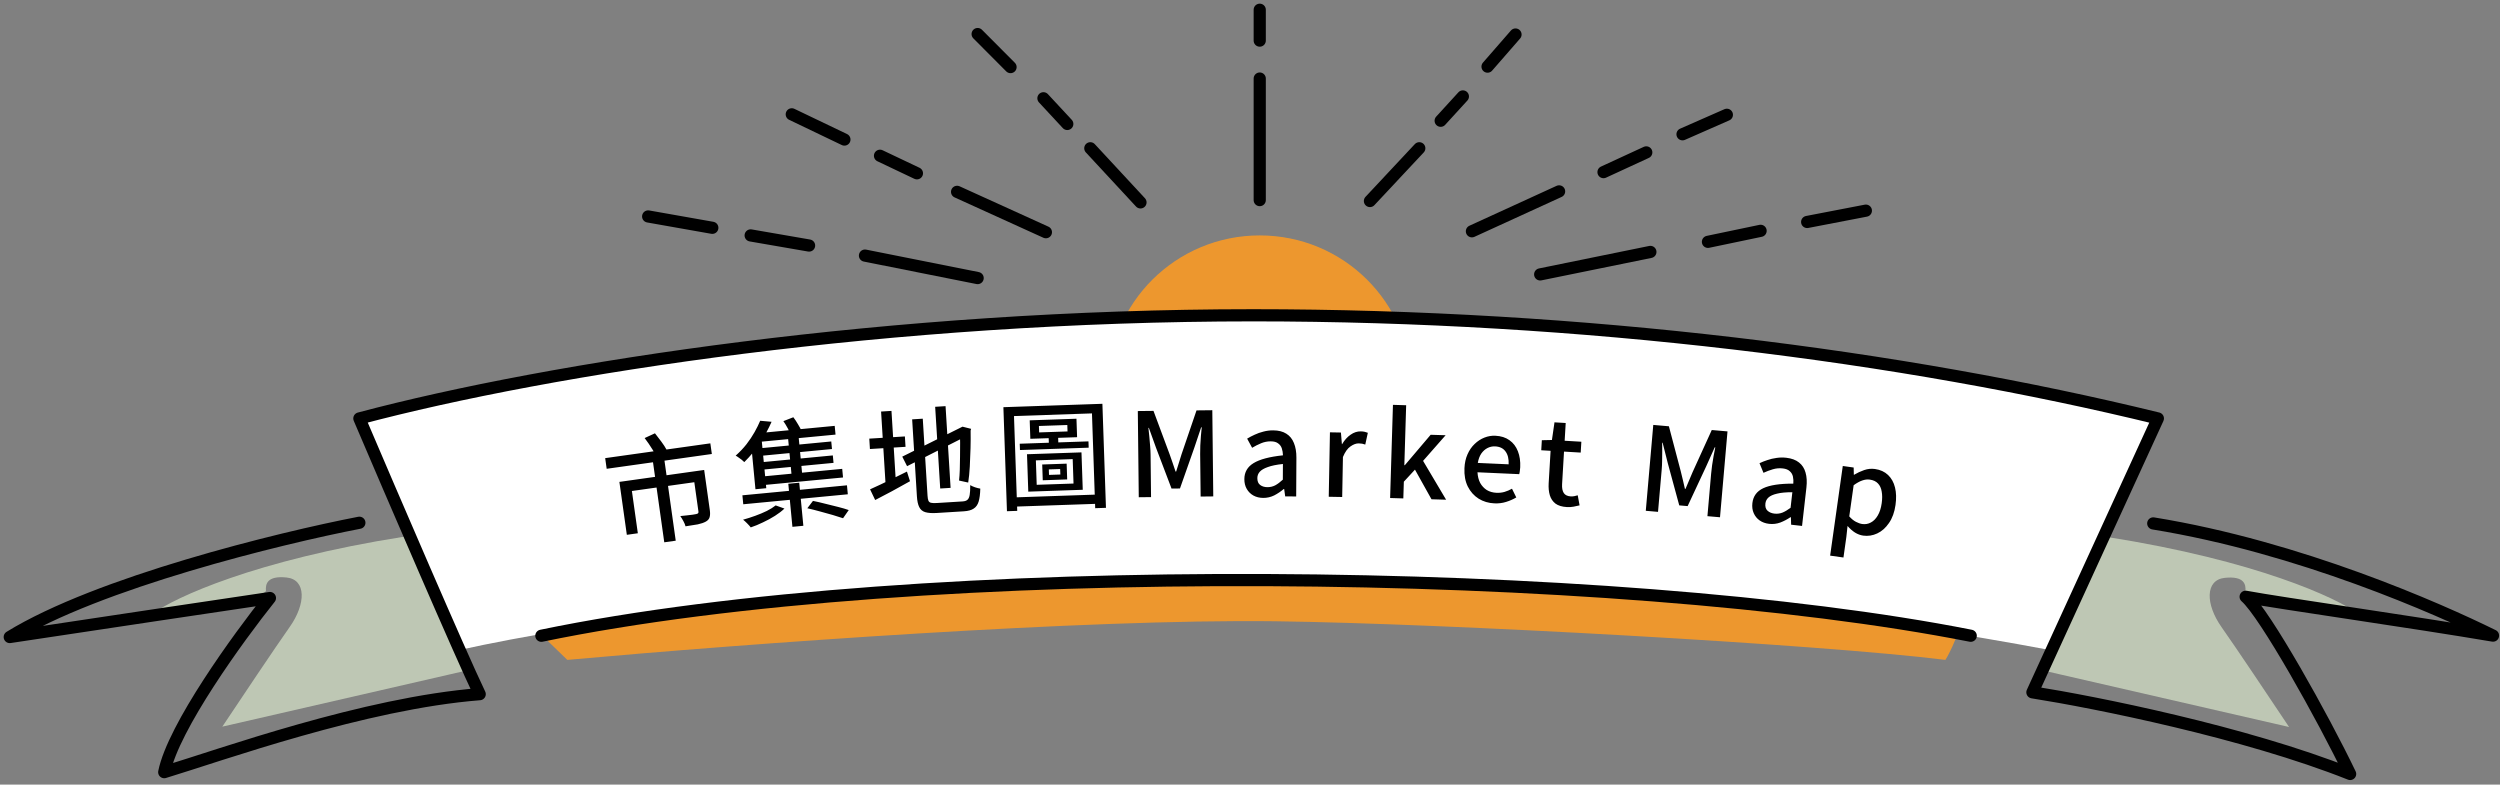 <svg width="513" height="161" viewBox="0 0 513 161" fill="none" xmlns="http://www.w3.org/2000/svg">
<rect x="0" y="0" width="513" height="161" fill="#808080" stroke="none"/>
<path d="M82.861 110.136C52.265 114.96 35.805 122.643 31.4 125.882C34.603 127 54.674 122.578 54.569 121.219C54.463 119.861 54.78 118.089 58.805 118.502C62.83 118.916 62.837 123.872 59.433 128.674C56.71 132.515 49.087 143.899 45.617 149.11L95.675 137.608C92.405 130.572 85.263 115.228 82.861 110.136Z" fill="#BEC7B4"/>
<path d="M432.473 110.207C463.068 115.031 479.528 122.715 483.934 125.953C480.731 127.072 460.659 122.649 460.765 121.291C460.871 119.932 460.553 118.16 456.529 118.573C452.504 118.987 452.497 123.943 455.901 128.745C458.624 132.587 466.246 143.97 469.717 149.182L419.658 137.679C422.929 130.644 430.07 115.299 432.473 110.207Z" fill="#BEC7B4"/>
<ellipse cx="258.497" cy="79.132" rx="31.082" ry="30.825" fill="#ED972E"/>
<path d="M420.553 133.37C279.51 106.857 144.285 122.323 94.304 133.37C90.829 125.592 81.823 105.22 73.599 85.956C227.801 48.024 383.887 70.151 442.656 85.956C437.858 96.467 426.721 120.666 420.553 133.37Z" fill="white"/>
<path d="M116.413 135.408L111.752 130.896C228.956 109.432 358.096 121.462 401.594 130.306C401.238 131.297 400.262 133.704 399.196 135.408C373.358 132.191 296.374 127.929 261.745 127.484C222.605 126.98 153.764 132.033 116.413 135.408Z" fill="#ED972E"/>
<path d="M162.472 23.459L173.273 28.636" stroke="black" stroke-width="2.5" stroke-linecap="round"/>
<path d="M180.578 31.961L188.153 35.56" stroke="black" stroke-width="2.5" stroke-linecap="round"/>
<path d="M196.393 39.366L214.619 47.649" stroke="black" stroke-width="2.5" stroke-linecap="round"/>
<path d="M200.612 6.988L207.363 13.765" stroke="black" stroke-width="2.5" stroke-linecap="round"/>
<path d="M214.113 20.165L219.007 25.436" stroke="black" stroke-width="2.5" stroke-linecap="round"/>
<path d="M223.732 30.424L234.027 41.53" stroke="black" stroke-width="2.5" stroke-linecap="round"/>
<path d="M258.497 2L258.497 8.332" stroke="black" stroke-width="2.5" stroke-linecap="round"/>
<path d="M258.497 16.118V41.06" stroke="black" stroke-width="2.5" stroke-linecap="round"/>
<path d="M310.982 7.083L305.244 13.671" stroke="black" stroke-width="2.5" stroke-linecap="round"/>
<path d="M300.182 19.789L295.625 24.777" stroke="black" stroke-width="2.5" stroke-linecap="round"/>
<path d="M291.238 30.424L281.112 41.248" stroke="black" stroke-width="2.5" stroke-linecap="round"/>
<path d="M354.353 23.553L345.252 27.552" stroke="black" stroke-width="2.5" stroke-linecap="round"/>
<path d="M337.815 31.271L329.04 35.319" stroke="black" stroke-width="2.5" stroke-linecap="round"/>
<path d="M319.927 39.272L302.037 47.46" stroke="black" stroke-width="2.5" stroke-linecap="round"/>
<path d="M382.875 43.226L370.829 45.548" stroke="black" stroke-width="2.5" stroke-linecap="round"/>
<path d="M361.273 47.366L350.472 49.625" stroke="black" stroke-width="2.5" stroke-linecap="round"/>
<path d="M338.659 51.696L316.044 56.308" stroke="black" stroke-width="2.5" stroke-linecap="round"/>
<path d="M73.742 107.268C57.392 110.432 20.152 119.551 2 130.717C20.686 127.888 45.379 124.203 55.389 122.715C48.938 130.779 35.569 149.216 33.7 158.446C45.379 154.91 74.743 144.303 98.434 142.441C94.43 134.104 80.305 101.251 73.742 85.866C113.188 75.38 183.07 64.698 257.156 64.698C324.751 64.698 390.409 73.024 442.796 85.866C437.118 98.285 423.266 128.503 417.049 142.06C429.788 144.067 460.661 150.228 482.248 158.818C476.706 147.267 464.745 125.872 460.807 122.455C468.246 123.838 494.792 127.58 511.566 130.427C500.335 124.896 471.892 112.287 441.845 107.406" stroke="black" stroke-width="2.5" stroke-linecap="round" stroke-linejoin="round"/>
<path d="M111.088 130.456C189.158 114.277 332.143 116.175 404.392 130.456" stroke="black" stroke-width="2.5" stroke-linecap="round"/>
<path d="M133.002 44.416L146.167 46.744" stroke="black" stroke-width="2.5" stroke-linecap="round"/>
<path d="M154.035 48.308L166.024 50.383" stroke="black" stroke-width="2.5" stroke-linecap="round"/>
<path d="M177.492 52.448L200.612 57.06" stroke="black" stroke-width="2.5" stroke-linecap="round"/>
<path d="M133.893 94.122L136.246 93.791L138.66 110.95L136.307 111.281L133.893 94.122ZM124.183 94.01L145.762 90.974L146.07 93.16L124.491 96.196L124.183 94.01ZM127.098 98.883L142.736 96.683L143.044 98.87L129.664 100.752L130.884 109.426L128.626 109.744L127.098 98.883ZM142.166 96.763L144.495 96.436L145.655 104.682C145.738 105.269 145.724 105.747 145.615 106.118C145.521 106.487 145.265 106.789 144.846 107.026C144.411 107.265 143.856 107.456 143.181 107.6C142.504 107.727 141.667 107.861 140.669 108.001C140.59 107.673 140.443 107.314 140.226 106.925C140.008 106.519 139.798 106.177 139.597 105.898C140.075 105.847 140.537 105.798 140.982 105.752C141.444 105.703 141.841 105.655 142.174 105.608C142.505 105.546 142.733 105.506 142.86 105.488C143.064 105.443 143.193 105.384 143.247 105.312C143.318 105.238 143.343 105.129 143.323 104.986L142.166 96.763ZM132.28 89.889L134.397 88.913C134.807 89.421 135.243 89.99 135.703 90.62C136.161 91.234 136.512 91.774 136.755 92.241L134.513 93.356C134.371 93.037 134.176 92.685 133.928 92.299C133.677 91.898 133.409 91.484 133.123 91.055C132.836 90.627 132.555 90.239 132.28 89.889ZM152.341 101.637L173.796 99.588L173.971 101.428L152.517 103.476L152.341 101.637ZM155.928 91.988L170.574 90.589L170.722 92.142L156.077 93.541L155.928 91.988ZM156.202 94.855L170.895 93.452L171.041 94.981L156.348 96.384L156.202 94.855ZM161.671 89.511L163.845 89.303L164.657 97.808L162.483 98.016L161.671 89.511ZM161.759 99.267L164.004 99.052L164.848 107.892L162.603 108.106L161.759 99.267ZM155.992 86.34L158.326 86.551C157.72 87.943 156.954 89.35 156.029 90.773C155.12 92.194 154.02 93.544 152.727 94.825C152.585 94.678 152.409 94.518 152.199 94.345C151.99 94.172 151.774 94.016 151.552 93.876C151.344 93.719 151.147 93.594 150.961 93.499C151.791 92.761 152.528 91.983 153.174 91.166C153.817 90.333 154.373 89.501 154.84 88.668C155.307 87.836 155.691 87.06 155.992 86.34ZM160.749 86.416L162.794 85.618C163.125 86.053 163.444 86.537 163.752 87.07C164.076 87.602 164.321 88.06 164.486 88.446L162.307 89.354C162.172 88.949 161.957 88.471 161.664 87.92C161.37 87.37 161.065 86.868 160.749 86.416ZM155.525 97.861L172.822 96.209L172.991 97.977L155.694 99.629L155.525 97.861ZM156.157 88.832L171.281 87.388L171.452 89.18L156.328 90.624L157.241 100.18L155.019 100.392L154.056 90.31L155.202 88.923L156.157 88.832ZM159.169 103.709L160.967 104.357C160.452 104.856 159.808 105.352 159.035 105.843C158.263 106.335 157.438 106.783 156.56 107.189C155.7 107.608 154.865 107.953 154.055 108.223C153.872 107.984 153.62 107.703 153.299 107.379C152.997 107.071 152.724 106.824 152.481 106.638C153.296 106.415 154.122 106.152 154.961 105.847C155.816 105.54 156.612 105.207 157.349 104.847C158.085 104.471 158.691 104.092 159.169 103.709ZM165.662 104.294L166.82 102.785C167.59 102.937 168.428 103.13 169.334 103.365C170.255 103.582 171.144 103.803 172.001 104.027C172.875 104.249 173.594 104.461 174.16 104.664L172.994 106.343C172.446 106.154 171.741 105.932 170.881 105.676C170.038 105.435 169.155 105.19 168.231 104.941C167.323 104.69 166.467 104.475 165.662 104.294ZM178.377 90.008L185.683 89.556L185.814 91.688L178.508 92.14L178.377 90.008ZM180.798 84.448L182.93 84.316L183.901 100.03L181.769 100.162L180.798 84.448ZM178.538 100.41C179.162 100.131 179.887 99.797 180.713 99.41C181.537 99.006 182.409 98.583 183.327 98.142C184.261 97.684 185.186 97.226 186.104 96.768L186.731 98.749C185.507 99.434 184.267 100.12 183.011 100.807C181.754 101.477 180.613 102.077 179.587 102.605L178.538 100.41ZM191.896 83.474L194.027 83.342L195.063 100.11L192.931 100.242L191.896 83.474ZM185.145 93.701L197.51 87.552L198.466 89.416L186.132 95.66L185.145 93.701ZM187.173 86.05L189.353 85.915L190.33 101.725C190.357 102.172 190.418 102.513 190.513 102.748C190.607 102.966 190.784 103.108 191.044 103.172C191.321 103.235 191.714 103.251 192.225 103.219C192.369 103.21 192.617 103.195 192.968 103.173C193.319 103.152 193.71 103.127 194.142 103.101C194.589 103.073 195.036 103.046 195.483 103.018C195.93 102.99 196.337 102.965 196.705 102.943C197.072 102.92 197.344 102.903 197.519 102.892C197.966 102.865 198.296 102.756 198.509 102.567C198.738 102.376 198.894 102.046 198.977 101.576C199.06 101.106 199.098 100.43 199.092 99.549C199.358 99.709 199.688 99.857 200.081 99.993C200.49 100.128 200.849 100.218 201.156 100.263C201.129 101.387 201.016 102.275 200.816 102.929C200.616 103.583 200.276 104.06 199.798 104.363C199.337 104.68 198.667 104.865 197.789 104.919C197.645 104.928 197.381 104.945 196.998 104.968C196.631 104.991 196.2 105.018 195.705 105.048C195.226 105.078 194.739 105.108 194.243 105.138C193.764 105.168 193.341 105.194 192.974 105.217C192.607 105.239 192.351 105.255 192.207 105.264C191.233 105.324 190.452 105.268 189.865 105.096C189.293 104.923 188.878 104.572 188.621 104.043C188.365 103.53 188.207 102.794 188.148 101.836L187.173 86.05ZM196.973 88.21L196.71 88.226L197.51 87.552L199.268 87.996L199.171 88.363C199.192 89.484 199.186 90.686 199.153 91.971C199.12 93.255 199.07 94.517 199.002 95.755C198.933 96.978 198.824 98.067 198.675 99.022L196.798 98.609C196.87 97.963 196.921 97.222 196.949 96.387C196.977 95.536 196.993 94.637 196.999 93.691C197.021 92.744 197.027 91.805 197.018 90.876C197.007 89.931 196.992 89.042 196.973 88.21ZM213.184 87.411L213.229 88.731L219.057 88.531L219.012 87.212L213.184 87.411ZM211.295 86.251L220.889 85.923L221.019 89.713L211.425 90.041L211.295 86.251ZM212.561 94.469L212.732 99.482L220.288 99.223L220.116 94.21L212.561 94.469ZM210.741 93.21L221.918 92.828L222.181 100.503L211.003 100.886L210.741 93.21ZM215.218 96.323L215.256 97.45L217.583 97.371L217.544 96.243L215.218 96.323ZM213.862 95.313L218.876 95.141L218.986 98.379L213.973 98.551L213.862 95.313ZM209.25 91.052L223.354 90.569L223.398 91.865L209.294 92.347L209.25 91.052ZM215.162 89.073L217.105 89.006L217.185 91.357L215.242 91.423L215.162 89.073ZM205.896 83.555L226.212 82.859L226.942 104.206L224.736 104.282L224.07 84.829L208.071 85.377L208.737 104.83L206.626 104.902L205.896 83.555ZM207.874 102.074L225.768 101.461L225.833 103.356L207.939 103.969L207.874 102.074ZM233.675 102.034L233.479 84.347L236.695 84.312L240.01 93.227C240.224 93.801 240.431 94.391 240.63 94.997C240.828 95.586 241.027 96.176 241.225 96.766L241.345 96.765C241.547 96.171 241.732 95.576 241.902 94.982C242.087 94.372 242.272 93.778 242.458 93.2L245.526 84.213L248.766 84.177L248.962 101.864L246.371 101.893L246.274 93.158C246.268 92.63 246.277 92.046 246.302 91.405C246.343 90.765 246.384 90.116 246.424 89.46C246.481 88.803 246.539 88.21 246.597 87.682L246.477 87.683L245.106 91.779L242.128 100.236L240.4 100.255L237.211 91.866L235.749 87.802L235.653 87.803C235.723 88.331 235.786 88.922 235.841 89.578C235.912 90.233 235.968 90.88 236.007 91.52C236.062 92.159 236.092 92.743 236.098 93.271L236.195 102.006L233.675 102.034ZM259.208 102.171C258.456 102.167 257.785 102.004 257.195 101.68C256.621 101.357 256.167 100.907 255.834 100.329C255.501 99.751 255.337 99.078 255.341 98.31C255.349 96.886 255.979 95.794 257.231 95.033C258.499 94.255 260.51 93.722 263.264 93.433C263.25 92.921 263.173 92.449 263.031 92.016C262.89 91.583 262.636 91.238 262.269 90.98C261.918 90.706 261.415 90.567 260.759 90.564C260.071 90.56 259.406 90.692 258.765 90.961C258.124 91.229 257.514 91.538 256.936 91.887L255.914 90.009C256.38 89.724 256.893 89.455 257.455 89.202C258.016 88.933 258.617 88.72 259.258 88.564C259.899 88.391 260.563 88.307 261.251 88.31C262.355 88.316 263.258 88.545 263.96 88.997C264.661 89.433 265.178 90.068 265.509 90.901C265.857 91.735 266.027 92.744 266.021 93.928L265.978 101.872L263.722 101.86L263.514 100.347L263.418 100.346C262.823 100.855 262.173 101.291 261.467 101.656C260.761 102.004 260.008 102.176 259.208 102.171ZM260.06 99.968C260.636 99.971 261.173 99.846 261.67 99.593C262.168 99.323 262.69 98.934 263.237 98.425L263.254 95.209C261.957 95.346 260.924 95.557 260.155 95.841C259.385 96.108 258.831 96.433 258.493 96.816C258.171 97.182 258.009 97.613 258.006 98.109C258.003 98.765 258.2 99.238 258.599 99.528C258.997 99.818 259.484 99.965 260.06 99.968ZM272.658 101.935L272.904 88.713L275.159 88.755L275.355 91.135L275.403 91.136C275.899 90.297 276.479 89.652 277.144 89.2C277.808 88.732 278.501 88.505 279.221 88.519C279.54 88.524 279.812 88.553 280.035 88.606C280.258 88.658 280.473 88.726 280.679 88.81L280.154 91.224C279.916 91.14 279.701 91.08 279.51 91.044C279.318 91.009 279.087 90.988 278.815 90.983C278.287 90.974 277.723 91.179 277.123 91.6C276.523 92.005 276.006 92.732 275.57 93.78L275.418 101.986L272.658 101.935ZM285.252 102.193L285.833 83.074L288.544 83.156L288.17 95.463L288.266 95.465L293.57 89.216L296.641 89.309L292.015 94.571L296.742 102.542L293.744 102.451L290.351 96.369L288.067 98.845L287.962 102.275L285.252 102.193ZM306.642 103.29C305.443 103.236 304.369 102.915 303.418 102.328C302.468 101.725 301.729 100.898 301.2 99.85C300.671 98.785 300.439 97.525 300.505 96.07C300.553 94.999 300.764 94.048 301.138 93.216C301.513 92.368 302.001 91.661 302.603 91.096C303.206 90.514 303.874 90.08 304.608 89.793C305.341 89.505 306.084 89.379 306.835 89.413C308.002 89.465 308.973 89.773 309.748 90.337C310.525 90.884 311.099 91.639 311.472 92.601C311.846 93.546 312.005 94.643 311.949 95.889C311.936 96.161 311.909 96.424 311.865 96.678C311.838 96.917 311.797 97.124 311.741 97.297L303.182 96.912C303.224 97.747 303.408 98.475 303.732 99.099C304.073 99.707 304.524 100.192 305.084 100.553C305.661 100.899 306.325 101.09 307.076 101.123C307.668 101.15 308.223 101.087 308.742 100.934C309.262 100.781 309.768 100.564 310.261 100.282L311.141 102.075C310.516 102.448 309.822 102.753 309.058 102.99C308.311 103.229 307.505 103.329 306.642 103.29ZM303.244 94.993L309.574 95.278C309.624 94.159 309.408 93.276 308.924 92.63C308.457 91.984 307.744 91.64 306.785 91.597C306.241 91.572 305.724 91.685 305.232 91.935C304.74 92.185 304.315 92.566 303.955 93.079C303.612 93.592 303.375 94.23 303.244 94.993ZM321.514 104.05C320.523 103.992 319.744 103.753 319.176 103.335C318.624 102.902 318.241 102.334 318.026 101.633C317.812 100.915 317.732 100.093 317.787 99.166L318.18 92.506L316.264 92.393L316.385 90.332L318.455 90.286L318.982 86.663L321.282 86.799L321.067 90.44L324.493 90.642L324.361 92.871L320.935 92.668L320.541 99.353C320.495 100.135 320.611 100.743 320.89 101.176C321.17 101.594 321.653 101.823 322.34 101.863C322.564 101.876 322.805 101.859 323.064 101.81C323.324 101.761 323.552 101.702 323.748 101.634L324.131 103.7C323.773 103.791 323.367 103.879 322.913 103.965C322.475 104.051 322.009 104.079 321.514 104.05ZM337.715 104.815L339.252 87.194L342.456 87.473L344.882 96.671C345.039 97.263 345.187 97.87 345.325 98.492C345.465 99.099 345.605 99.705 345.745 100.311L345.864 100.322C346.123 99.75 346.366 99.177 346.592 98.603C346.836 98.014 347.079 97.441 347.32 96.883L351.254 88.24L354.482 88.522L352.945 106.143L350.363 105.918L351.122 97.215C351.168 96.689 351.235 96.108 351.322 95.474C351.425 94.84 351.53 94.199 351.634 93.549C351.755 92.901 351.87 92.317 351.98 91.797L351.86 91.787L350.095 95.728L346.303 103.853L344.582 103.703L342.229 95.042L341.173 90.855L341.077 90.846C341.095 91.378 341.1 91.972 341.09 92.63C341.097 93.289 341.089 93.939 341.065 94.579C341.057 95.221 341.03 95.805 340.984 96.331L340.225 105.034L337.715 104.815ZM363.019 107.492C362.272 107.407 361.622 107.173 361.07 106.788C360.534 106.405 360.131 105.908 359.862 105.298C359.593 104.688 359.502 104.001 359.589 103.238C359.75 101.823 360.494 100.804 361.82 100.182C363.165 99.546 365.221 99.232 367.99 99.241C368.032 98.73 368.006 98.252 367.911 97.807C367.817 97.361 367.602 96.99 367.265 96.695C366.946 96.385 366.46 96.193 365.809 96.118C365.125 96.041 364.45 96.101 363.783 96.299C363.117 96.497 362.477 96.738 361.865 97.023L361.051 95.047C361.545 94.813 362.084 94.6 362.669 94.409C363.257 94.202 363.877 94.055 364.531 93.969C365.187 93.866 365.857 93.853 366.54 93.931C367.637 94.056 368.51 94.38 369.159 94.905C369.81 95.414 370.255 96.1 370.495 96.965C370.751 97.831 370.812 98.853 370.678 100.029L369.781 107.922L367.54 107.668L367.496 106.141L367.4 106.13C366.754 106.572 366.061 106.936 365.32 107.222C364.581 107.493 363.814 107.583 363.019 107.492ZM364.103 105.393C364.675 105.458 365.222 105.392 365.744 105.193C366.267 104.979 366.828 104.648 367.426 104.201L367.79 101.005C366.486 101.002 365.436 101.1 364.64 101.3C363.846 101.483 363.261 101.747 362.884 102.091C362.524 102.42 362.316 102.831 362.26 103.324C362.186 103.976 362.332 104.467 362.697 104.799C363.062 105.13 363.53 105.328 364.103 105.393ZM375.544 114.015L378.139 95.621L380.372 95.936L380.406 97.42L380.453 97.426C381.106 97.034 381.798 96.711 382.529 96.459C383.259 96.206 383.997 96.133 384.741 96.238C385.834 96.392 386.73 96.801 387.428 97.465C388.126 98.129 388.603 98.988 388.858 100.042C389.116 101.08 389.149 102.273 388.959 103.619C388.749 105.109 388.3 106.346 387.612 107.331C386.939 108.319 386.136 109.03 385.202 109.464C384.268 109.898 383.31 110.045 382.328 109.907C381.758 109.826 381.197 109.618 380.647 109.282C380.099 108.93 379.589 108.478 379.117 107.927L378.873 110.171L378.277 114.401L375.544 114.015ZM382.13 107.528C382.764 107.617 383.352 107.514 383.895 107.219C384.453 106.926 384.924 106.451 385.308 105.795C385.709 105.124 385.982 104.282 386.125 103.268C386.254 102.349 386.254 101.549 386.124 100.868C386.012 100.174 385.759 99.621 385.364 99.21C384.972 98.783 384.411 98.518 383.683 98.415C383.176 98.344 382.65 98.407 382.105 98.605C381.578 98.789 380.999 99.111 380.369 99.572L379.467 105.964C379.913 106.464 380.37 106.835 380.836 107.079C381.303 107.322 381.734 107.472 382.13 107.528Z" fill="black"/>
</svg>
